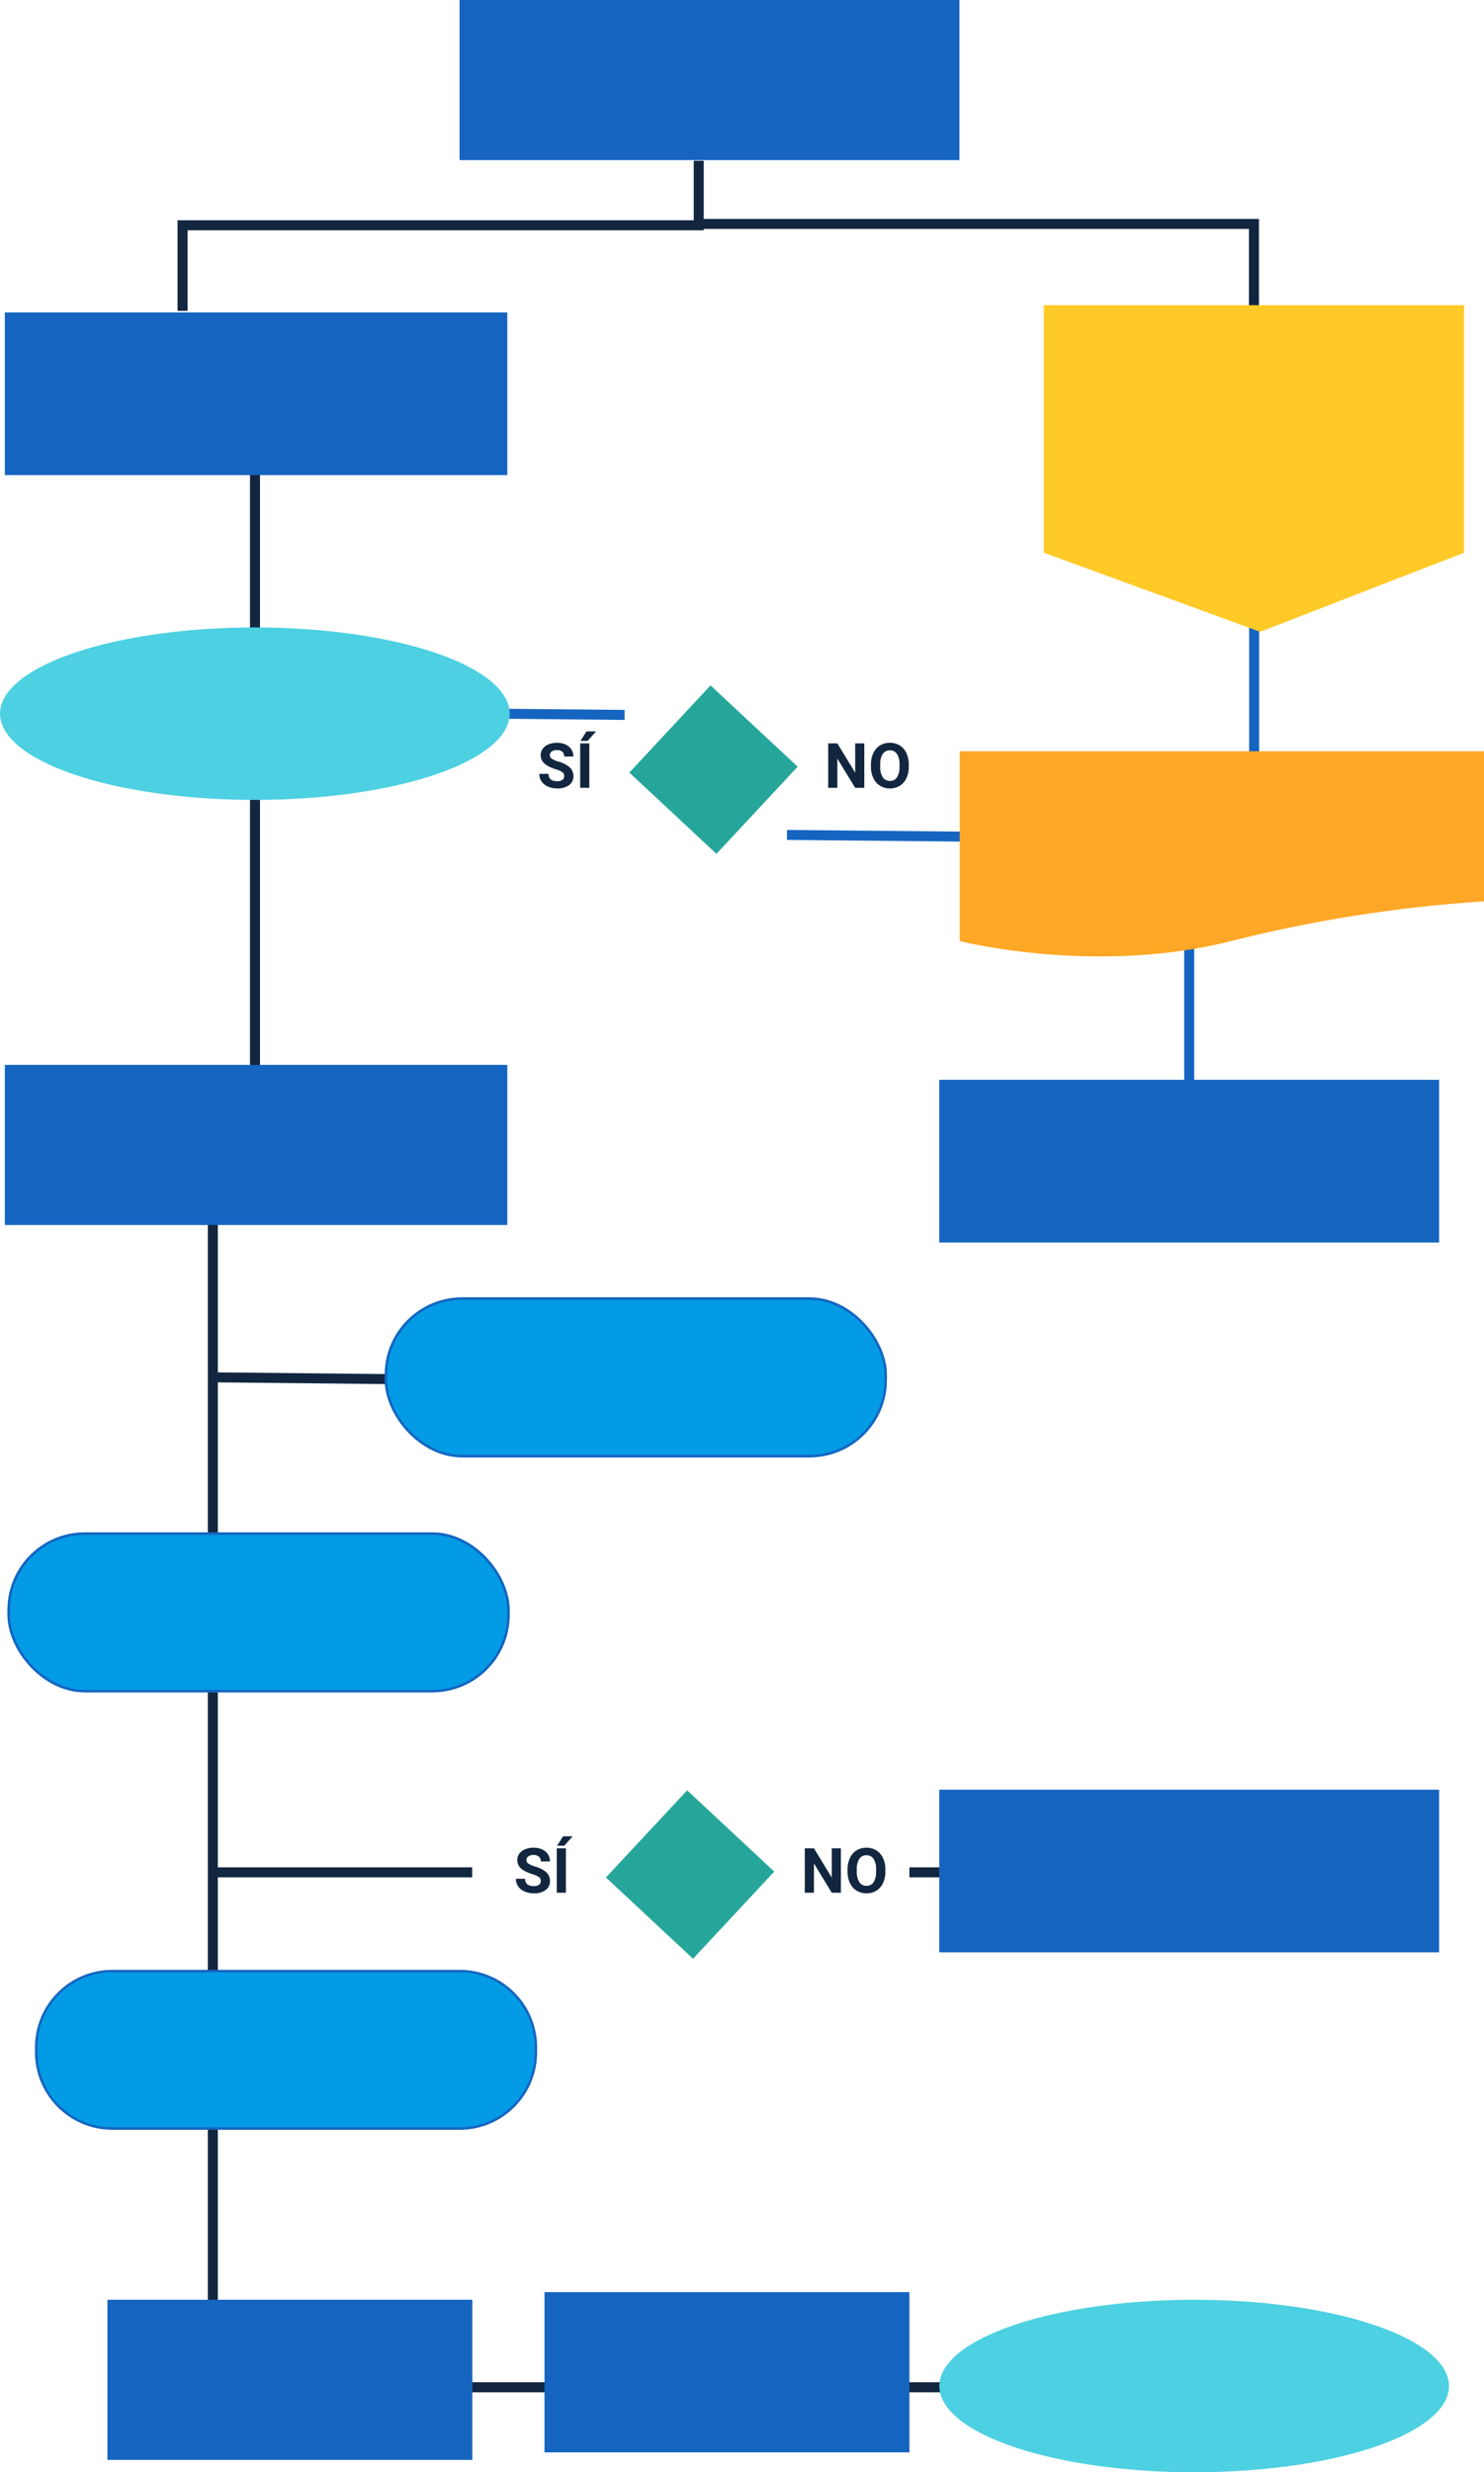 <svg xmlns="http://www.w3.org/2000/svg" width="594" height="989" viewBox="0 0 594 989">
  <g id="Grupo_79294" data-name="Grupo 79294" transform="translate(-845.693 -1042)">
    <path id="Trazado_115786" data-name="Trazado 115786" d="M0-18.715V467.422" transform="translate(930.889 1537.884)" fill="none" stroke="#12263f" stroke-width="4"/>
    <g id="Rectángulo_34027" data-name="Rectángulo 34027" transform="translate(1029.693 1042)" fill="#1565c0" stroke="#1565c0" stroke-width="1">
      <rect width="200" height="64" stroke="none"/>
      <rect x="0.5" y="0.5" width="199" height="63" fill="none"/>
    </g>
    <g id="Rectángulo_34030" data-name="Rectángulo 34030" transform="translate(1221.693 1474)" fill="#1565c0" stroke="#1565c0" stroke-width="1">
      <rect width="200" height="65" stroke="none"/>
      <rect x="0.5" y="0.5" width="199" height="64" fill="none"/>
    </g>
    <g id="Rectángulo_34032" data-name="Rectángulo 34032" transform="translate(848.693 1655)" fill="#039be5" stroke="#1565c0" stroke-width="1">
      <rect width="201" height="64" rx="31" stroke="none"/>
      <rect x="0.5" y="0.5" width="200" height="63" rx="30.5" fill="none"/>
    </g>
    <g id="Trazado_116150" data-name="Trazado 116150" transform="translate(859.693 1830)" fill="#039be5">
      <path d="M 170 63.5 L 31 63.5 C 26.882 63.5 22.888 62.694 19.128 61.103 C 15.496 59.567 12.234 57.368 9.433 54.567 C 6.632 51.766 4.433 48.504 2.897 44.872 C 1.306 41.112 0.5 37.118 0.5 33 L 0.5 31 C 0.5 26.882 1.306 22.888 2.897 19.128 C 4.433 15.496 6.632 12.234 9.433 9.433 C 12.234 6.632 15.496 4.433 19.128 2.897 C 22.888 1.306 26.882 0.5 31 0.5 L 170 0.5 C 174.118 0.5 178.112 1.306 181.872 2.897 C 185.504 4.433 188.766 6.632 191.567 9.433 C 194.368 12.234 196.567 15.496 198.103 19.128 C 199.694 22.888 200.5 26.882 200.5 31 L 200.5 33 C 200.5 37.118 199.694 41.112 198.103 44.872 C 196.567 48.504 194.368 51.766 191.567 54.567 C 188.766 57.368 185.504 59.567 181.872 61.103 C 178.112 62.694 174.118 63.5 170 63.5 Z" stroke="none"/>
      <path d="M 31 1 C 26.95 1 23.021 1.793 19.323 3.357 C 15.751 4.868 12.542 7.031 9.787 9.787 C 7.031 12.542 4.868 15.751 3.357 19.323 C 1.793 23.021 1 26.95 1 31 L 1 33 C 1 37.05 1.793 40.979 3.357 44.677 C 4.868 48.249 7.031 51.458 9.787 54.213 C 12.542 56.969 15.751 59.132 19.323 60.643 C 23.021 62.207 26.95 63 31 63 L 170 63 C 174.05 63 177.979 62.207 181.677 60.643 C 185.249 59.132 188.458 56.969 191.213 54.213 C 193.969 51.458 196.132 48.249 197.643 44.677 C 199.207 40.979 200 37.05 200 33 L 200 31 C 200 26.95 199.207 23.021 197.643 19.323 C 196.132 15.751 193.969 12.542 191.213 9.787 C 188.458 7.031 185.249 4.868 181.677 3.357 C 177.979 1.793 174.05 1 170 1 L 31 1 M 31 0 L 170 0 C 187.121 0 201 13.879 201 31 L 201 33 C 201 50.121 187.121 64 170 64 L 31 64 C 13.879 64 0 50.121 0 33 L 0 31 C 0 13.879 13.879 0 31 0 Z" stroke="none" fill="#1565c0"/>
    </g>
    <path id="Trazado_115782" data-name="Trazado 115782" d="M3934.619-10694v25.8H3728v34.227" transform="translate(-2809.238 11800.326)" fill="none" stroke="#12263f" stroke-width="4"/>
    <path id="Trazado_115783" data-name="Trazado 115783" d="M3938-10670.053h222.232v34.129" transform="translate(-2812.619 11801.632)" fill="none" stroke="#12263f" stroke-width="4"/>
    <line id="Línea_164" data-name="Línea 164" y2="76.98" transform="translate(947.761 1218.104)" fill="none" stroke="#12263f" stroke-width="4"/>
    <line id="Línea_170" data-name="Línea 170" y2="128.651" transform="translate(947.761 1350.974)" fill="none" stroke="#12263f" stroke-width="4"/>
    <line id="Línea_165" data-name="Línea 165" y2="77" transform="translate(1347.693 1274)" fill="none" stroke="#1565c0" stroke-width="4"/>
    <line id="Línea_169" data-name="Línea 169" y2="77" transform="translate(1321.693 1407)" fill="none" stroke="#1565c0" stroke-width="4"/>
    <line id="Línea_166" data-name="Línea 166" x2="103" y2="1" transform="translate(1160.693 1376)" fill="none" stroke="#1565c0" stroke-width="4"/>
    <line id="Línea_171" data-name="Línea 171" x2="103.343" y2="1.055" transform="translate(931.416 1592.985)" fill="none" stroke="#12263f" stroke-width="4"/>
    <line id="Línea_167" data-name="Línea 167" x2="103" y2="1" transform="translate(992.693 1327)" fill="none" stroke="#1565c0" stroke-width="4"/>
    <line id="Línea_172" data-name="Línea 172" x2="104" transform="translate(930.693 1791)" fill="none" stroke="#12263f" stroke-width="4"/>
    <line id="Línea_174" data-name="Línea 174" x2="104" transform="translate(1209.693 1791)" fill="none" stroke="#12263f" stroke-width="4"/>
    <line id="Línea_173" data-name="Línea 173" x2="266" transform="translate(982.693 1997)" fill="none" stroke="#12263f" stroke-width="4"/>
    <g id="Grupo_79293" data-name="Grupo 79293" transform="translate(1061.055 1316.195)">
      <rect id="Rectángulo_33830" data-name="Rectángulo 33830" width="47.669" height="47.669" transform="translate(69.054 0) rotate(43)" fill="#26a69a"/>
      <path id="Trazado_116638" data-name="Trazado 116638" d="M-.525-4.663a1.879,1.879,0,0,0-.732-1.593A9.607,9.607,0,0,0-3.894-7.428,18.691,18.691,0,0,1-6.909-8.643q-3.027-1.636-3.027-4.407a4.292,4.292,0,0,1,.812-2.57,5.3,5.3,0,0,1,2.332-1.764,8.776,8.776,0,0,1,3.412-.635,7.988,7.988,0,0,1,3.394.69,5.4,5.4,0,0,1,2.313,1.947,5.1,5.1,0,0,1,.824,2.856H-.513a2.4,2.4,0,0,0-.769-1.9A3.161,3.161,0,0,0-3.442-15.1a3.377,3.377,0,0,0-2.087.568,1.79,1.79,0,0,0-.745,1.5A1.715,1.715,0,0,0-5.4-11.584a9.861,9.861,0,0,0,2.57,1.1A11.1,11.1,0,0,1,1.721-8.154,4.643,4.643,0,0,1,3.149-4.687,4.277,4.277,0,0,1,1.4-1.068,7.642,7.642,0,0,1-3.3.244,9.075,9.075,0,0,1-7.031-.507,5.911,5.911,0,0,1-9.6-2.563a5.268,5.268,0,0,1-.885-3.027h3.674q0,2.942,3.516,2.942A3.42,3.42,0,0,0-1.257-3.18,1.728,1.728,0,0,0-.525-4.663ZM9.521,0H5.859V-17.773H9.521ZM8.386-22.571h3.845L8.85-18.787H5.981Z" transform="translate(11 40.966)" fill="#12263f"/>
      <path id="Trazado_116639" data-name="Trazado 116639" d="M-1.416,0H-5.078l-7.129-11.694V0h-3.662V-17.773h3.662L-5.066-6.055V-17.773h3.65Zm17.8-8.484a10.729,10.729,0,0,1-.928,4.6A6.987,6.987,0,0,1,12.8-.83,7.344,7.344,0,0,1,8.838.244,7.394,7.394,0,0,1,4.9-.818,7.055,7.055,0,0,1,2.209-3.851a10.422,10.422,0,0,1-.964-4.535v-.879a10.673,10.673,0,0,1,.946-4.62,7.044,7.044,0,0,1,2.673-3.064,7.354,7.354,0,0,1,3.949-1.068,7.354,7.354,0,0,1,3.949,1.068,7.044,7.044,0,0,1,2.673,3.064,10.643,10.643,0,0,1,.946,4.608ZM12.671-9.29a7.479,7.479,0,0,0-1-4.248A3.262,3.262,0,0,0,8.813-14.99a3.263,3.263,0,0,0-2.844,1.434A7.394,7.394,0,0,0,4.956-9.351v.867a7.573,7.573,0,0,0,1,4.224,3.253,3.253,0,0,0,2.881,1.5A3.224,3.224,0,0,0,11.67-4.205a7.529,7.529,0,0,0,1-4.218Z" transform="translate(132.009 40.966)" fill="#12263f"/>
    </g>
    <g id="Grupo_79295" data-name="Grupo 79295" transform="translate(1051.684 1758.195)">
      <rect id="Rectángulo_33830-2" data-name="Rectángulo 33830" width="47.669" height="47.669" transform="translate(69.054 0) rotate(43)" fill="#26a69a"/>
      <path id="Trazado_116640" data-name="Trazado 116640" d="M-.525-4.663a1.879,1.879,0,0,0-.732-1.593A9.607,9.607,0,0,0-3.894-7.428,18.691,18.691,0,0,1-6.909-8.643q-3.027-1.636-3.027-4.407a4.292,4.292,0,0,1,.812-2.57,5.3,5.3,0,0,1,2.332-1.764,8.776,8.776,0,0,1,3.412-.635,7.988,7.988,0,0,1,3.394.69,5.4,5.4,0,0,1,2.313,1.947,5.1,5.1,0,0,1,.824,2.856H-.513a2.4,2.4,0,0,0-.769-1.9A3.161,3.161,0,0,0-3.442-15.1a3.377,3.377,0,0,0-2.087.568,1.79,1.79,0,0,0-.745,1.5A1.715,1.715,0,0,0-5.4-11.584a9.861,9.861,0,0,0,2.57,1.1A11.1,11.1,0,0,1,1.721-8.154,4.643,4.643,0,0,1,3.149-4.687,4.277,4.277,0,0,1,1.4-1.068,7.642,7.642,0,0,1-3.3.244,9.075,9.075,0,0,1-7.031-.507,5.911,5.911,0,0,1-9.6-2.563a5.268,5.268,0,0,1-.885-3.027h3.674q0,2.942,3.516,2.942A3.42,3.42,0,0,0-1.257-3.18,1.728,1.728,0,0,0-.525-4.663ZM9.521,0H5.859V-17.773H9.521ZM8.386-22.571h3.845L8.85-18.787H5.981Z" transform="translate(11 40.966)" fill="#12263f"/>
      <path id="Trazado_116641" data-name="Trazado 116641" d="M-1.416,0H-5.078l-7.129-11.694V0h-3.662V-17.773h3.662L-5.066-6.055V-17.773h3.65Zm17.8-8.484a10.729,10.729,0,0,1-.928,4.6A6.987,6.987,0,0,1,12.8-.83,7.344,7.344,0,0,1,8.838.244,7.394,7.394,0,0,1,4.9-.818,7.055,7.055,0,0,1,2.209-3.851a10.422,10.422,0,0,1-.964-4.535v-.879a10.673,10.673,0,0,1,.946-4.62,7.044,7.044,0,0,1,2.673-3.064,7.354,7.354,0,0,1,3.949-1.068,7.354,7.354,0,0,1,3.949,1.068,7.044,7.044,0,0,1,2.673,3.064,10.643,10.643,0,0,1,.946,4.608ZM12.671-9.29a7.479,7.479,0,0,0-1-4.248A3.262,3.262,0,0,0,8.813-14.99a3.263,3.263,0,0,0-2.844,1.434A7.394,7.394,0,0,0,4.956-9.351v.867a7.573,7.573,0,0,0,1,4.224,3.253,3.253,0,0,0,2.881,1.5A3.224,3.224,0,0,0,11.67-4.205a7.529,7.529,0,0,0,1-4.218Z" transform="translate(132.009 40.966)" fill="#12263f"/>
    </g>
    <g id="Rectángulo_34031" data-name="Rectángulo 34031" transform="translate(999.693 1561)" fill="#039be5" stroke="#1565c0" stroke-width="1">
      <rect width="201" height="64" rx="31" stroke="none"/>
      <rect x="0.5" y="0.5" width="200" height="63" rx="30.5" fill="none"/>
    </g>
    <ellipse id="Elipse_4772" data-name="Elipse 4772" cx="102" cy="34.5" rx="102" ry="34.5" transform="translate(845.693 1293)" fill="#4dd0e1"/>
    <ellipse id="Elipse_4773" data-name="Elipse 4773" cx="102" cy="34.5" rx="102" ry="34.5" transform="translate(1221.693 1962)" fill="#4dd0e1"/>
    <path id="Trazado_115784" data-name="Trazado 115784" d="M0,0H209.849V60.046a560.7,560.7,0,0,0-101.212,15.88C54.232,89.733,0,75.925,0,75.925Z" transform="translate(1229.844 1342.537)" fill="#ffa726"/>
    <path id="Trazado_115785" data-name="Trazado 115785" d="M0,0H168.248V99.026L86.612,130.672,0,99.026Z" transform="translate(1263.489 1164.076)" fill="#ffca28"/>
    <g id="Rectángulo_34029" data-name="Rectángulo 34029" transform="translate(847.693 1468)" fill="#1565c0" stroke="#1565c0" stroke-width="1">
      <rect width="201" height="64" stroke="none"/>
      <rect x="0.5" y="0.5" width="200" height="63" fill="none"/>
    </g>
    <g id="Rectángulo_34033" data-name="Rectángulo 34033" transform="translate(1221.693 1758)" fill="#1565c0" stroke="#1565c0" stroke-width="1">
      <rect width="200" height="65" stroke="none"/>
      <rect x="0.5" y="0.5" width="199" height="64" fill="none"/>
    </g>
    <g id="Rectángulo_34035" data-name="Rectángulo 34035" transform="translate(1063.693 1959)" fill="#1565c0" stroke="#1565c0" stroke-width="1">
      <rect width="146" height="64" stroke="none"/>
      <rect x="0.5" y="0.5" width="145" height="63" fill="none"/>
    </g>
    <g id="Rectángulo_34036" data-name="Rectángulo 34036" transform="translate(888.693 1962)" fill="#1565c0" stroke="#1565c0" stroke-width="1">
      <rect width="146" height="64" stroke="none"/>
      <rect x="0.5" y="0.5" width="145" height="63" fill="none"/>
    </g>
    <g id="Rectángulo_34028" data-name="Rectángulo 34028" transform="translate(847.693 1167)" fill="#1565c0" stroke="#1565c0" stroke-width="1">
      <rect width="201" height="65" stroke="none"/>
      <rect x="0.5" y="0.5" width="200" height="64" fill="none"/>
    </g>
  </g>
</svg>
